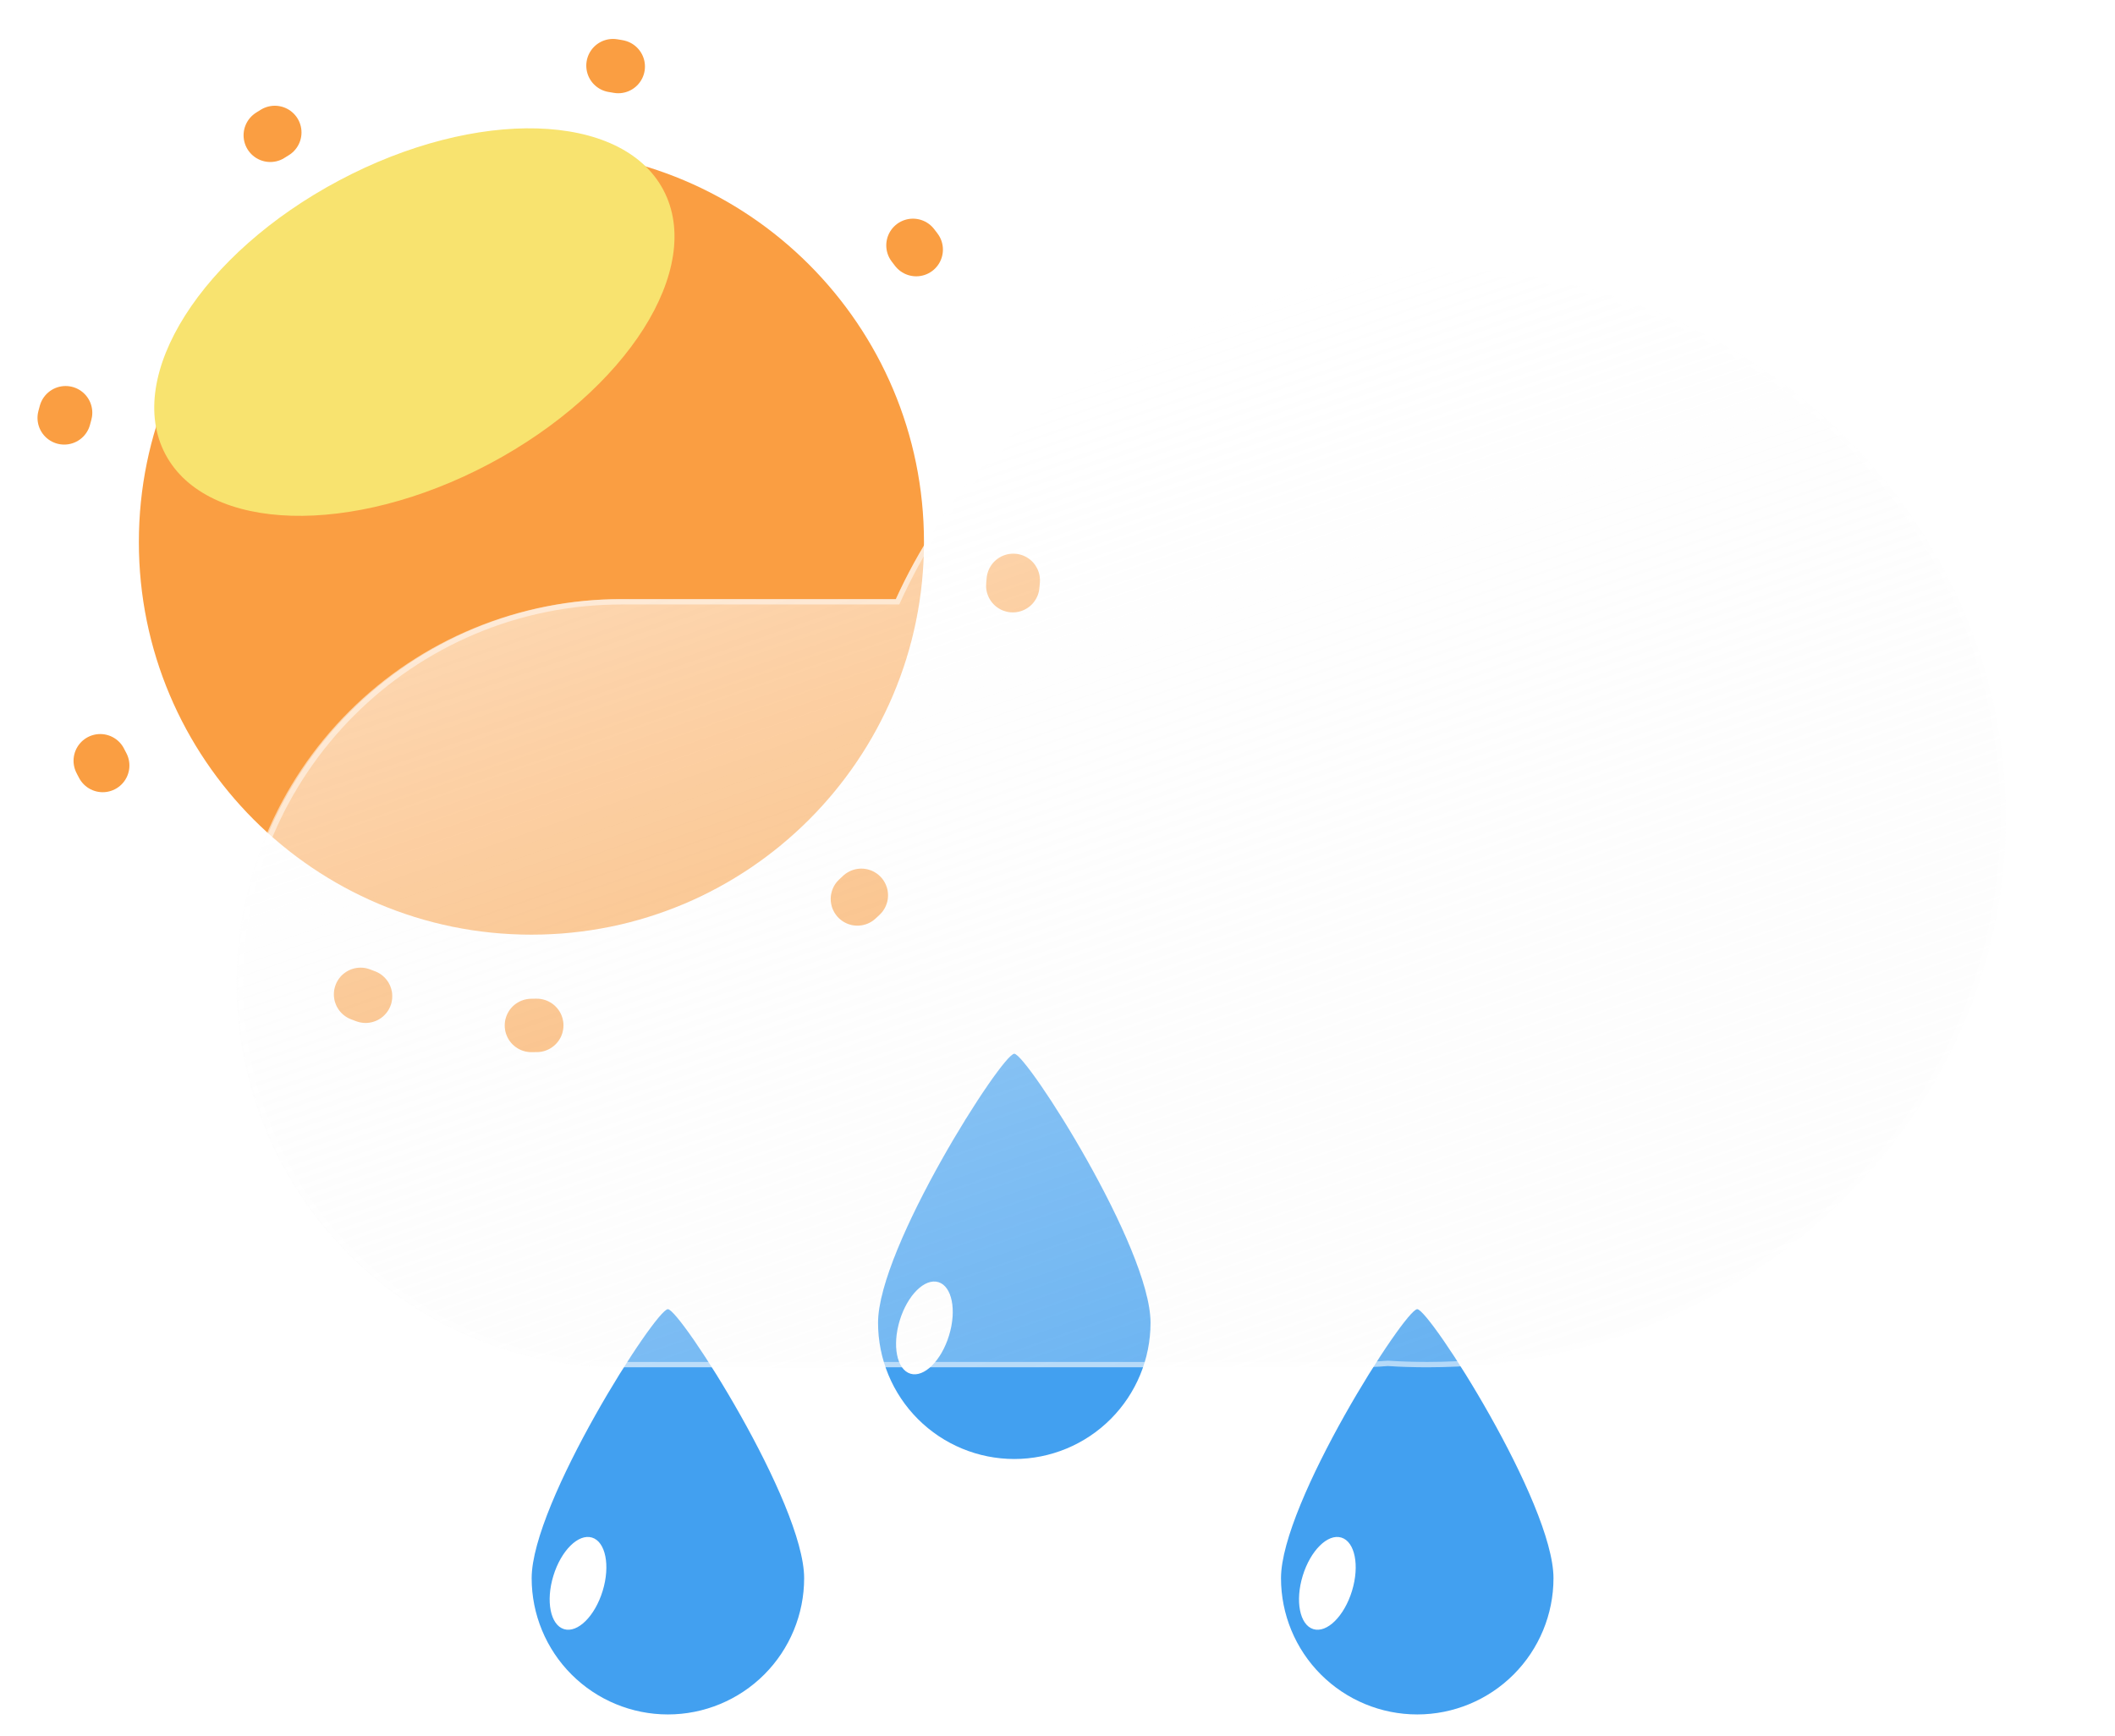 <svg width="396" height="325" viewBox="0 0 396 325" fill="none" xmlns="http://www.w3.org/2000/svg">
<g filter="url(#filter0_d_6_550)">
<g filter="url(#filter1_f_6_550)">
<path d="M125.054 241.122C127.345 241.151 150.563 277.402 150.563 291.491C150.563 298.256 147.875 304.745 143.092 309.529C138.308 314.313 131.819 317 125.054 317C118.289 317 111.8 314.313 107.016 309.529C102.232 304.745 99.545 298.256 99.545 291.491C99.545 277.402 122.765 241.097 125.054 241.122Z" fill="#42A0F0"/>
<path d="M105.604 301.027C108.153 301.806 111.392 298.6 112.84 293.866C114.287 289.133 113.394 284.663 110.845 283.884C108.296 283.105 105.057 286.311 103.609 291.045C102.162 295.778 103.055 300.248 105.604 301.027Z" fill="white"/>
<path d="M265.356 241.122C267.647 241.151 290.865 277.402 290.865 291.491C290.865 298.256 288.177 304.745 283.394 309.529C278.61 314.313 272.121 317 265.356 317C258.591 317 252.102 314.313 247.318 309.529C242.534 304.745 239.847 298.256 239.847 291.491C239.847 277.402 263.067 241.097 265.356 241.122Z" fill="#42A0F0"/>
<path d="M245.906 301.027C248.455 301.806 251.694 298.6 253.142 293.866C254.589 289.133 253.696 284.663 251.147 283.884C248.598 283.105 245.359 286.311 243.911 291.045C242.464 295.778 243.357 300.248 245.906 301.027Z" fill="white"/>
<path d="M189.91 193.295C192.201 193.324 215.419 229.575 215.419 243.664C215.419 250.429 212.731 256.918 207.947 261.702C203.164 266.485 196.675 269.173 189.91 269.173C183.144 269.173 176.656 266.485 171.872 261.702C167.088 256.918 164.401 250.429 164.401 243.664C164.401 229.575 187.621 193.27 189.91 193.295Z" fill="#42A0F0"/>
<path d="M170.46 253.2C173.009 253.979 176.248 250.773 177.696 246.039C179.143 241.305 178.25 236.836 175.701 236.057C173.152 235.278 169.913 238.484 168.465 243.217C167.018 247.951 167.911 252.42 170.46 253.2Z" fill="white"/>
</g>
<g filter="url(#filter2_f_6_550)">
<path d="M99.5 171C140.093 171 173 138.093 173 97.5C173 56.907 140.093 24 99.5 24C58.907 24 26 56.907 26 97.5C26 138.093 58.907 171 99.5 171Z" fill="#FA9E42"/>
</g>
<g filter="url(#filter3_f_6_550)">
<path d="M99.5 188C149.482 188 190 147.482 190 97.5C190 47.518 149.482 7 99.5 7C49.518 7 9 47.518 9 97.5C9 147.482 49.518 188 99.5 188Z" stroke="#FA9E42" stroke-width="10" stroke-linecap="round" stroke-dasharray="1 66"/>
</g>
<g filter="url(#filter4_f_6_550)">
<path d="M91.67 82.824C117.412 69.151 131.974 46.193 124.195 31.547C116.415 16.9 89.24 16.111 63.498 29.784C37.755 43.457 23.194 66.414 30.973 81.061C38.752 95.708 65.927 96.497 91.67 82.824Z" fill="#F8E36F"/>
</g>
<g filter="url(#filter5_df_6_550)">
<g filter="url(#filter6_d_6_550)">
<path d="M239.839 247.765C237.906 247.92 235.953 247.999 233.982 248H96.458C86.992 248.035 77.612 246.201 68.856 242.603C60.1 239.005 52.141 233.714 45.435 227.032C38.728 220.351 33.407 212.412 29.777 203.669C26.146 194.927 24.277 185.554 24.277 176.087C24.277 166.621 26.146 157.248 29.777 148.506C33.407 139.763 38.728 131.824 45.435 125.143C52.141 118.461 60.1 113.17 68.856 109.572C77.612 105.974 86.992 104.14 96.458 104.175H147.734C164.358 67.6 202.645 42 247.218 42C307.045 42 355.545 88.115 355.545 145C355.545 201.885 307.045 248 247.218 248C244.738 248 242.278 247.922 239.839 247.765Z" fill="url(#paint0_linear_6_550)"/>
<path d="M247.218 247C254.504 247 261.785 246.302 268.858 244.926C275.752 243.585 282.532 241.584 289.011 238.978C295.371 236.42 301.506 233.254 307.244 229.568C312.927 225.917 318.271 221.725 323.128 217.107C327.983 212.49 332.391 207.411 336.229 202.009C340.103 196.557 343.431 190.728 346.119 184.686C348.856 178.532 350.958 172.093 352.367 165.547C353.812 158.831 354.545 151.917 354.545 145C354.545 138.082 353.812 131.169 352.367 124.452C350.958 117.906 348.856 111.467 346.119 105.314C343.431 99.272 340.103 93.443 336.229 87.991C332.391 82.589 327.983 77.51 323.128 72.893C318.271 68.275 312.927 64.083 307.244 60.432C301.506 56.746 295.371 53.58 289.011 51.022C282.532 48.416 275.752 46.415 268.858 45.074C261.785 43.698 254.504 43 247.218 43C225.847 43 205.208 48.952 187.532 60.214C179.011 65.642 171.354 72.194 164.774 79.688C158.153 87.229 152.726 95.607 148.644 104.588L148.377 105.175H147.733H96.458C86.884 105.175 77.598 107.049 68.856 110.747C64.654 112.524 60.602 114.724 56.811 117.285C53.056 119.822 49.524 122.735 46.315 125.945C43.106 129.154 40.192 132.685 37.655 136.44C35.094 140.231 32.895 144.284 31.117 148.485C27.42 157.227 25.545 166.514 25.545 176.087C25.545 185.661 27.42 194.948 31.117 203.689C32.895 207.891 35.094 211.944 37.655 215.735C40.192 219.49 43.106 223.021 46.315 226.23C49.524 229.439 53.056 232.353 56.811 234.89C60.602 237.451 64.654 239.651 68.856 241.428C77.598 245.125 86.884 247 96.458 247H233.982C235.905 247 237.849 246.922 239.759 246.768L239.831 246.762L239.903 246.767C242.323 246.922 244.784 247 247.218 247ZM247.218 248C244.738 248 242.277 247.921 239.84 247.765C237.909 247.92 235.953 248 233.982 248H96.458C56.742 248 24.545 215.803 24.545 176.087C24.545 136.371 56.742 104.175 96.458 104.175H147.733C164.358 67.595 202.643 42 247.218 42C307.045 42 355.545 88.115 355.545 145C355.545 201.885 307.045 248 247.218 248Z" fill="white" fill-opacity="0.5"/>
</g>
</g>
</g>
<defs>
<filter id="filter0_d_6_550" x="0" y="2" width="359.545" height="323" filterUnits="userSpaceOnUse" color-interpolation-filters="sRGB">
<feFlood flood-opacity="0" result="BackgroundImageFix"/>
<feColorMatrix in="SourceAlpha" type="matrix" values="0 0 0 0 0 0 0 0 0 0 0 0 0 0 0 0 0 0 127 0" result="hardAlpha"/>
<feOffset dy="4"/>
<feGaussianBlur stdDeviation="2"/>
<feComposite in2="hardAlpha" operator="out"/>
<feColorMatrix type="matrix" values="0 0 0 0 0 0 0 0 0 0 0 0 0 0 0 0 0 0 0.25 0"/>
<feBlend mode="normal" in2="BackgroundImageFix" result="effect1_dropShadow_6_550"/>
<feBlend mode="normal" in="SourceGraphic" in2="effect1_dropShadow_6_550" result="shape"/>
</filter>
<filter id="filter1_f_6_550" x="95.545" y="189.295" width="199.32" height="131.705" filterUnits="userSpaceOnUse" color-interpolation-filters="sRGB">
<feFlood flood-opacity="0" result="BackgroundImageFix"/>
<feBlend mode="normal" in="SourceGraphic" in2="BackgroundImageFix" result="shape"/>
<feGaussianBlur stdDeviation="2" result="effect1_foregroundBlur_6_550"/>
</filter>
<filter id="filter2_f_6_550" x="22" y="20" width="155" height="155" filterUnits="userSpaceOnUse" color-interpolation-filters="sRGB">
<feFlood flood-opacity="0" result="BackgroundImageFix"/>
<feBlend mode="normal" in="SourceGraphic" in2="BackgroundImageFix" result="shape"/>
<feGaussianBlur stdDeviation="2" result="effect1_foregroundBlur_6_550"/>
</filter>
<filter id="filter3_f_6_550" x="2" y="0" width="195" height="195" filterUnits="userSpaceOnUse" color-interpolation-filters="sRGB">
<feFlood flood-opacity="0" result="BackgroundImageFix"/>
<feBlend mode="normal" in="SourceGraphic" in2="BackgroundImageFix" result="shape"/>
<feGaussianBlur stdDeviation="1" result="effect1_foregroundBlur_6_550"/>
</filter>
<filter id="filter4_f_6_550" x="8.878" y="0.024" width="137.411" height="112.56" filterUnits="userSpaceOnUse" color-interpolation-filters="sRGB">
<feFlood flood-opacity="0" result="BackgroundImageFix"/>
<feBlend mode="normal" in="SourceGraphic" in2="BackgroundImageFix" result="shape"/>
<feGaussianBlur stdDeviation="10" result="effect1_foregroundBlur_6_550"/>
</filter>
<filter id="filter5_df_6_550" x="4.277" y="14" width="391.269" height="266" filterUnits="userSpaceOnUse" color-interpolation-filters="sRGB">
<feFlood flood-opacity="0" result="BackgroundImageFix"/>
<feColorMatrix in="SourceAlpha" type="matrix" values="0 0 0 0 0 0 0 0 0 0 0 0 0 0 0 0 0 0 127 0" result="hardAlpha"/>
<feOffset dx="10" dy="2"/>
<feGaussianBlur stdDeviation="15"/>
<feColorMatrix type="matrix" values="0 0 0 0 0 0 0 0 0 0 0 0 0 0 0 0 0 0 0.25 0"/>
<feBlend mode="normal" in2="BackgroundImageFix" result="effect1_dropShadow_6_550"/>
<feBlend mode="normal" in="SourceGraphic" in2="effect1_dropShadow_6_550" result="shape"/>
<feGaussianBlur stdDeviation="2" result="effect2_foregroundBlur_6_550"/>
</filter>
<filter id="filter6_d_6_550" x="4.277" y="14" width="391.269" height="266" filterUnits="userSpaceOnUse" color-interpolation-filters="sRGB">
<feFlood flood-opacity="0" result="BackgroundImageFix"/>
<feColorMatrix in="SourceAlpha" type="matrix" values="0 0 0 0 0 0 0 0 0 0 0 0 0 0 0 0 0 0 127 0" result="hardAlpha"/>
<feOffset dx="10" dy="2"/>
<feGaussianBlur stdDeviation="15"/>
<feColorMatrix type="matrix" values="0 0 0 0 0.502 0 0 0 0 0.502 0 0 0 0 0.502 0 0 0 0.302 0"/>
<feBlend mode="normal" in2="BackgroundImageFix" result="effect1_dropShadow_6_550"/>
<feBlend mode="normal" in="SourceGraphic" in2="effect1_dropShadow_6_550" result="shape"/>
</filter>
<linearGradient id="paint0_linear_6_550" x1="158.44" y1="67.956" x2="224.483" y2="259.168" gradientUnits="userSpaceOnUse">
<stop stop-color="white" stop-opacity="0.596"/>
<stop offset="1" stop-color="#F7F7F7" stop-opacity="0.204"/>
</linearGradient>
</defs>
</svg>
